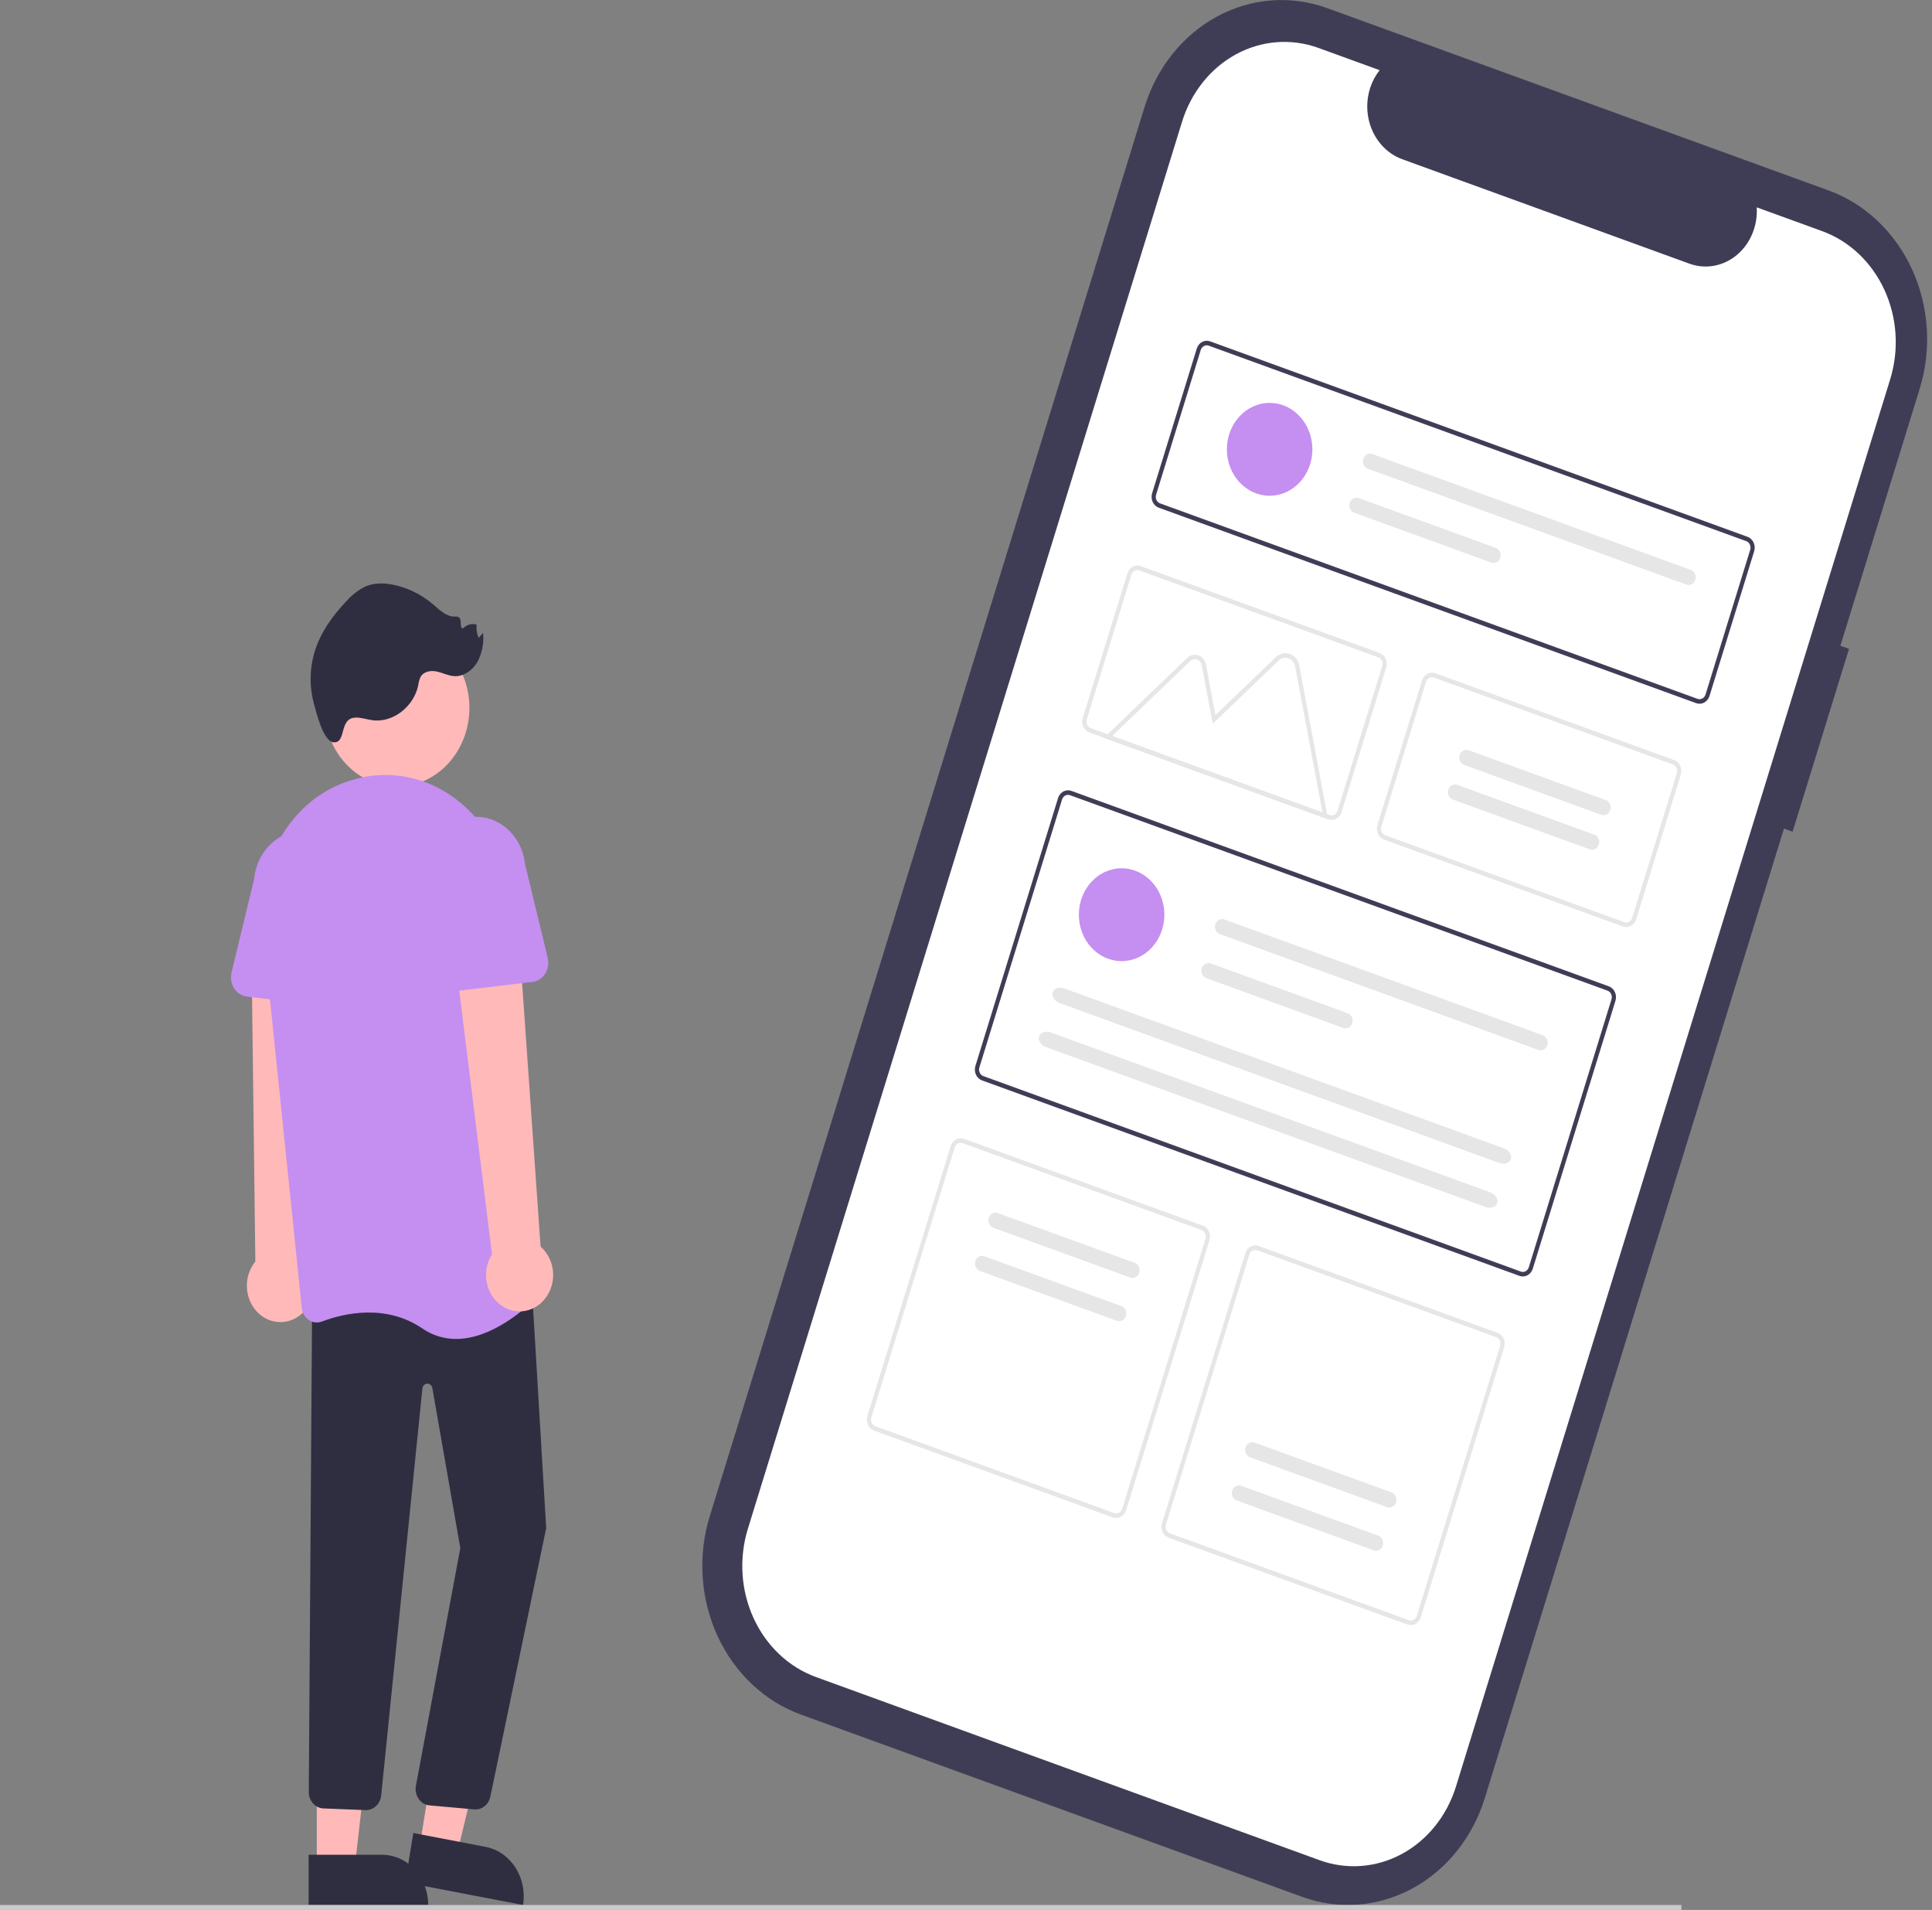 <?xml version="1.0" encoding="UTF-8"?>
<svg width="172" height="170" viewBox="0 0 172 170" fill="none" xmlns="http://www.w3.org/2000/svg">
    <rect x="0" y="0" width="172" height="170" fill="#808080" stroke="none"/>
    <g clip-path="url(#clip0_302_170)">
        <path
            d="M164.613 57.756L163.844 57.476L170.901 34.615C171.984 31.105 171.738 27.273 170.218 23.961C168.698 20.648 166.028 18.127 162.795 16.951L162.794 16.951L118.17 0.727C114.937 -0.449 111.407 -0.183 108.355 1.467C105.303 3.118 102.98 6.016 101.897 9.525L101.897 9.526L63.19 134.944C62.653 136.682 62.438 138.517 62.555 140.345C62.672 142.173 63.12 143.958 63.872 145.598C64.625 147.238 65.668 148.702 66.942 149.904C68.215 151.107 69.695 152.026 71.296 152.608L71.296 152.608L115.919 168.833C119.152 170.009 122.683 169.742 125.734 168.092C128.786 166.442 131.109 163.543 132.192 160.034L158.821 73.75L159.59 74.029L164.613 57.756Z"
            fill="#3F3D56" />
        <path
            d="M162.222 20.573L156.397 18.455C156.445 19.265 156.309 20.076 156 20.815C155.691 21.555 155.22 22.2 154.627 22.695C154.034 23.191 153.338 23.52 152.601 23.654C151.863 23.789 151.106 23.724 150.397 23.466L124.834 14.171C124.124 13.913 123.485 13.47 122.971 12.88C122.457 12.29 122.084 11.573 121.886 10.79C121.687 10.007 121.669 9.184 121.833 8.391C121.997 7.599 122.338 6.863 122.826 6.248L117.386 4.27C114.972 3.392 112.335 3.591 110.056 4.823C107.777 6.056 106.042 8.22 105.233 10.841L66.581 136.075C65.772 138.696 65.956 141.558 67.091 144.032C68.227 146.505 70.221 148.388 72.635 149.266L117.473 165.57C119.887 166.447 122.524 166.248 124.803 165.016C127.082 163.784 128.817 161.619 129.626 158.999L168.276 33.764C169.085 31.143 168.902 28.281 167.766 25.807C166.631 23.334 164.637 21.451 162.222 20.573L162.222 20.573Z"
            fill="white" />
        <path
            d="M151.009 62.588L103.159 45.189C102.924 45.103 102.73 44.92 102.62 44.679C102.509 44.439 102.491 44.16 102.569 43.905L106.546 31.021C106.625 30.766 106.794 30.555 107.015 30.436C107.237 30.316 107.494 30.296 107.729 30.381L155.579 47.78C155.814 47.866 156.008 48.049 156.119 48.29C156.229 48.531 156.247 48.809 156.169 49.064L152.192 61.948C152.113 62.203 151.944 62.413 151.723 62.533C151.501 62.653 151.244 62.673 151.009 62.587L151.009 62.588ZM107.61 30.767C107.469 30.715 107.315 30.727 107.182 30.799C107.049 30.871 106.948 30.997 106.9 31.15L102.924 44.034C102.877 44.187 102.888 44.354 102.954 44.498C103.02 44.643 103.137 44.753 103.278 44.804L151.128 62.203C151.269 62.254 151.423 62.242 151.556 62.17C151.689 62.099 151.79 61.972 151.838 61.819L155.815 48.936C155.862 48.783 155.851 48.616 155.785 48.472C155.718 48.327 155.602 48.217 155.461 48.166L107.61 30.767Z"
            fill="#3F3D56" />
        <path
            d="M135.277 113.564L87.426 96.165C87.192 96.08 86.998 95.896 86.887 95.656C86.777 95.415 86.759 95.136 86.837 94.881L94.197 71.033C94.276 70.778 94.445 70.568 94.667 70.448C94.889 70.328 95.145 70.309 95.38 70.394L143.231 87.792C143.466 87.878 143.66 88.061 143.77 88.302C143.88 88.542 143.898 88.821 143.82 89.076L136.46 112.924C136.381 113.179 136.212 113.39 135.99 113.51C135.768 113.629 135.512 113.649 135.277 113.564ZM95.261 70.778C95.12 70.727 94.966 70.739 94.833 70.811C94.7 70.883 94.599 71.009 94.552 71.162L87.192 95.01C87.144 95.163 87.155 95.33 87.222 95.475C87.288 95.619 87.404 95.729 87.545 95.78L135.396 113.179C135.537 113.23 135.691 113.219 135.824 113.147C135.957 113.075 136.058 112.948 136.105 112.795L143.466 88.947C143.513 88.794 143.502 88.627 143.436 88.483C143.37 88.338 143.253 88.228 143.112 88.177L95.261 70.778Z"
            fill="#3F3D56" />
        <path
            d="M144.48 82.465L123.214 74.731C122.979 74.645 122.785 74.462 122.674 74.221C122.564 73.98 122.546 73.702 122.624 73.447L126.601 60.563C126.68 60.308 126.849 60.098 127.07 59.978C127.292 59.858 127.549 59.839 127.784 59.924L149.051 67.657C149.285 67.743 149.479 67.926 149.59 68.167C149.7 68.408 149.718 68.686 149.64 68.941L145.664 81.825C145.585 82.08 145.416 82.291 145.194 82.411C144.972 82.531 144.715 82.55 144.48 82.465ZM127.665 60.309C127.524 60.258 127.37 60.27 127.237 60.342C127.104 60.414 127.003 60.54 126.955 60.693L122.979 73.577C122.932 73.73 122.943 73.897 123.009 74.041C123.075 74.186 123.192 74.296 123.333 74.347L144.6 82.08C144.741 82.131 144.894 82.119 145.028 82.047C145.161 81.975 145.262 81.849 145.309 81.696L149.286 68.812C149.333 68.659 149.322 68.492 149.255 68.348C149.189 68.203 149.073 68.093 148.932 68.042L127.665 60.309Z"
            fill="#E6E6E6" />
        <path
            d="M99.076 135.061L77.809 127.328C77.575 127.242 77.381 127.059 77.27 126.818C77.16 126.578 77.142 126.299 77.22 126.044L84.64 102.003C84.719 101.749 84.888 101.538 85.109 101.418C85.331 101.298 85.588 101.279 85.823 101.364L107.089 109.097C107.324 109.182 107.518 109.366 107.628 109.606C107.739 109.847 107.757 110.125 107.678 110.381L100.259 134.421C100.18 134.676 100.011 134.887 99.789 135.007C99.567 135.126 99.311 135.146 99.076 135.061ZM85.703 101.748C85.562 101.697 85.408 101.709 85.275 101.781C85.142 101.853 85.041 101.979 84.993 102.132L77.574 126.173C77.527 126.326 77.537 126.493 77.604 126.637C77.67 126.782 77.787 126.892 77.927 126.943L99.194 134.676C99.335 134.727 99.489 134.715 99.622 134.644C99.755 134.572 99.857 134.445 99.904 134.292L107.324 110.252C107.371 110.099 107.36 109.931 107.294 109.787C107.227 109.643 107.111 109.533 106.97 109.481L85.703 101.748Z"
            fill="#E6E6E6" />
        <path
            d="M125.305 144.598L104.038 136.865C103.803 136.779 103.609 136.596 103.499 136.355C103.388 136.115 103.37 135.836 103.449 135.581L110.868 111.54C110.947 111.286 111.116 111.075 111.338 110.955C111.559 110.835 111.816 110.816 112.051 110.901L133.318 118.634C133.553 118.719 133.747 118.903 133.857 119.143C133.968 119.384 133.986 119.663 133.907 119.918L126.488 143.958C126.409 144.213 126.24 144.424 126.018 144.544C125.796 144.664 125.54 144.683 125.305 144.598ZM111.932 111.286C111.791 111.234 111.637 111.246 111.504 111.318C111.371 111.39 111.27 111.516 111.223 111.669L103.803 135.71C103.756 135.863 103.767 136.03 103.833 136.175C103.899 136.319 104.016 136.429 104.157 136.48L125.424 144.214C125.565 144.265 125.719 144.253 125.852 144.181C125.985 144.109 126.086 143.983 126.133 143.83L133.553 119.789C133.6 119.636 133.589 119.469 133.523 119.324C133.456 119.18 133.34 119.07 133.199 119.019L111.932 111.286Z"
            fill="#E6E6E6" />
        <path
            d="M99.853 85.548C101.956 85.548 103.66 83.698 103.66 81.416C103.66 79.134 101.956 77.284 99.853 77.284C97.751 77.284 96.047 79.134 96.047 81.416C96.047 83.698 97.751 85.548 99.853 85.548Z"
            fill="#C58EF1" />
        <path
            d="M108.995 81.835C108.836 81.777 108.661 81.79 108.511 81.872C108.36 81.953 108.246 82.096 108.192 82.269C108.139 82.443 108.151 82.632 108.226 82.795C108.301 82.959 108.433 83.083 108.592 83.141L136.953 93.453C137.032 93.482 137.116 93.494 137.199 93.487C137.282 93.481 137.363 93.457 137.438 93.417C137.512 93.376 137.579 93.321 137.633 93.252C137.688 93.184 137.73 93.105 137.756 93.019C137.783 92.933 137.793 92.843 137.788 92.753C137.782 92.662 137.76 92.574 137.723 92.493C137.686 92.412 137.634 92.34 137.571 92.281C137.508 92.221 137.435 92.176 137.356 92.147L108.995 81.835Z"
            fill="#E6E6E6" />
        <path
            d="M107.787 85.753C107.708 85.724 107.624 85.713 107.541 85.719C107.458 85.725 107.377 85.749 107.302 85.79C107.228 85.83 107.161 85.886 107.106 85.954C107.052 86.022 107.01 86.102 106.984 86.187C106.957 86.273 106.946 86.364 106.952 86.454C106.958 86.544 106.98 86.632 107.017 86.713C107.054 86.794 107.106 86.866 107.169 86.926C107.232 86.985 107.305 87.03 107.384 87.059L119.587 91.496C119.666 91.525 119.75 91.537 119.833 91.531C119.916 91.524 119.997 91.5 120.072 91.46C120.146 91.42 120.213 91.364 120.268 91.296C120.322 91.227 120.364 91.148 120.391 91.062C120.417 90.977 120.428 90.886 120.422 90.796C120.416 90.706 120.394 90.617 120.357 90.537C120.32 90.456 120.268 90.383 120.205 90.324C120.143 90.265 120.07 90.219 119.991 90.191L107.787 85.753Z"
            fill="#E6E6E6" />
        <path
            d="M94.749 87.979C94.291 87.812 93.828 87.97 93.717 88.331C93.606 88.692 93.888 89.119 94.346 89.286L133.475 103.513C133.933 103.68 134.396 103.522 134.507 103.161C134.618 102.8 134.336 102.373 133.878 102.207L94.749 87.979Z"
            fill="#E6E6E6" />
        <path
            d="M93.539 91.897C93.082 91.731 92.619 91.888 92.508 92.249C92.397 92.61 92.679 93.037 93.136 93.204L132.266 107.432C132.724 107.598 133.186 107.44 133.297 107.079C133.409 106.718 133.127 106.291 132.669 106.125L93.539 91.897Z"
            fill="#E6E6E6" />
        <path
            d="M113.032 44.126C115.134 44.126 116.838 42.276 116.838 39.995C116.838 37.712 115.134 35.862 113.032 35.862C110.929 35.862 109.225 37.712 109.225 39.995C109.225 42.276 110.929 44.126 113.032 44.126Z"
            fill="#C58EF1" />
        <path
            d="M122.174 40.413C122.095 40.385 122.011 40.373 121.928 40.38C121.845 40.386 121.764 40.41 121.689 40.45C121.615 40.49 121.548 40.546 121.494 40.614C121.439 40.683 121.397 40.762 121.371 40.848C121.344 40.934 121.334 41.024 121.339 41.114C121.345 41.205 121.367 41.293 121.404 41.374C121.441 41.455 121.493 41.527 121.556 41.586C121.619 41.645 121.692 41.691 121.771 41.719L150.132 52.032C150.211 52.06 150.294 52.072 150.377 52.066C150.46 52.059 150.542 52.035 150.616 51.995C150.691 51.955 150.757 51.899 150.812 51.831C150.867 51.762 150.908 51.683 150.935 51.597C150.961 51.512 150.972 51.421 150.966 51.331C150.961 51.241 150.938 51.153 150.901 51.072C150.864 50.991 150.813 50.918 150.75 50.859C150.687 50.8 150.614 50.754 150.535 50.726L122.174 40.413Z"
            fill="#E6E6E6" />
        <path
            d="M120.965 44.332C120.886 44.303 120.802 44.291 120.719 44.298C120.636 44.304 120.555 44.328 120.48 44.368C120.406 44.408 120.339 44.464 120.284 44.533C120.23 44.601 120.188 44.68 120.162 44.766C120.135 44.852 120.124 44.942 120.13 45.032C120.136 45.123 120.158 45.211 120.195 45.292C120.232 45.373 120.284 45.445 120.347 45.504C120.41 45.563 120.483 45.609 120.562 45.638L132.765 50.075C132.844 50.104 132.928 50.115 133.011 50.109C133.094 50.103 133.175 50.079 133.25 50.038C133.324 49.998 133.391 49.942 133.446 49.874C133.5 49.806 133.542 49.727 133.569 49.641C133.595 49.555 133.606 49.465 133.6 49.374C133.594 49.284 133.572 49.196 133.535 49.115C133.498 49.034 133.446 48.962 133.383 48.903C133.321 48.843 133.248 48.798 133.169 48.769L120.965 44.332Z"
            fill="#E6E6E6" />
        <path
            d="M118.232 72.923L98.282 65.669L105.701 58.549C105.834 58.422 105.995 58.334 106.169 58.296C106.343 58.258 106.523 58.27 106.692 58.331C106.86 58.392 107.011 58.5 107.128 58.645C107.246 58.789 107.326 58.964 107.362 59.153L108.203 63.653L113.592 58.481C113.759 58.321 113.961 58.212 114.179 58.164C114.397 58.116 114.622 58.131 114.833 58.208C115.044 58.284 115.232 58.42 115.379 58.6C115.526 58.781 115.627 59.001 115.671 59.237L118.232 72.923ZM99.014 65.508L117.737 72.315L115.305 59.319C115.274 59.152 115.203 58.997 115.099 58.87C114.995 58.743 114.863 58.647 114.714 58.593C114.566 58.539 114.407 58.529 114.253 58.563C114.1 58.596 113.957 58.673 113.84 58.786L107.966 64.423L106.995 59.234C106.973 59.115 106.922 59.005 106.848 58.914C106.774 58.823 106.679 58.754 106.573 58.716C106.467 58.677 106.353 58.67 106.244 58.694C106.134 58.718 106.032 58.773 105.949 58.854L99.014 65.508Z"
            fill="#E6E6E6" />
        <path
            d="M118.251 72.927L96.985 65.195C96.75 65.109 96.556 64.926 96.445 64.685C96.335 64.444 96.317 64.166 96.395 63.911L100.372 51.027C100.45 50.772 100.619 50.562 100.841 50.442C101.063 50.322 101.319 50.302 101.554 50.388L122.821 58.12C123.056 58.206 123.25 58.389 123.361 58.63C123.471 58.871 123.489 59.149 123.411 59.404L119.434 72.288C119.355 72.543 119.187 72.753 118.965 72.873C118.743 72.993 118.486 73.013 118.251 72.927ZM101.436 50.772C101.295 50.721 101.141 50.733 101.008 50.805C100.875 50.877 100.773 51.003 100.726 51.156L96.75 64.04C96.703 64.193 96.714 64.36 96.78 64.504C96.846 64.648 96.963 64.758 97.104 64.81L118.371 72.543C118.512 72.594 118.666 72.582 118.799 72.51C118.932 72.438 119.033 72.312 119.08 72.159L123.057 59.275C123.104 59.122 123.093 58.955 123.027 58.811C122.96 58.666 122.844 58.556 122.703 58.505L101.436 50.772Z"
            fill="#E6E6E6" />
        <path
            d="M88.823 107.969C88.744 107.94 88.661 107.928 88.578 107.935C88.495 107.941 88.413 107.965 88.338 108.005C88.264 108.045 88.197 108.101 88.142 108.17C88.088 108.238 88.046 108.317 88.019 108.403C87.993 108.489 87.982 108.579 87.988 108.67C87.994 108.76 88.016 108.848 88.053 108.929C88.091 109.01 88.142 109.082 88.205 109.142C88.268 109.201 88.341 109.246 88.42 109.275L100.624 113.712C100.784 113.77 100.958 113.757 101.108 113.675C101.259 113.594 101.373 113.451 101.427 113.278C101.48 113.105 101.468 112.916 101.393 112.753C101.318 112.589 101.187 112.465 101.027 112.406L88.823 107.969Z"
            fill="#E6E6E6" />
        <path
            d="M87.636 111.816C87.557 111.787 87.474 111.776 87.39 111.782C87.307 111.788 87.226 111.812 87.151 111.852C87.076 111.893 87.01 111.948 86.955 112.017C86.9 112.085 86.859 112.164 86.832 112.25C86.806 112.336 86.795 112.427 86.801 112.517C86.806 112.607 86.829 112.695 86.866 112.776C86.903 112.857 86.955 112.93 87.018 112.989C87.081 113.048 87.154 113.094 87.233 113.122L99.437 117.561C99.596 117.618 99.77 117.604 99.921 117.523C100.071 117.441 100.185 117.299 100.238 117.126C100.292 116.953 100.28 116.764 100.205 116.601C100.13 116.437 99.999 116.313 99.84 116.255L87.636 111.816Z"
            fill="#E6E6E6" />
        <path
            d="M122.303 137.993C122.463 138.05 122.637 138.037 122.787 137.956C122.938 137.874 123.052 137.731 123.106 137.558C123.159 137.385 123.147 137.196 123.072 137.033C122.997 136.869 122.866 136.745 122.706 136.687L110.502 132.249C110.343 132.191 110.169 132.205 110.018 132.286C109.868 132.368 109.754 132.511 109.7 132.684C109.647 132.857 109.659 133.046 109.734 133.209C109.808 133.373 109.94 133.497 110.099 133.555L122.303 137.993Z"
            fill="#E6E6E6" />
        <path
            d="M123.491 134.145C123.57 134.174 123.653 134.186 123.736 134.18C123.82 134.173 123.901 134.149 123.975 134.109C124.05 134.069 124.117 134.013 124.171 133.945C124.226 133.876 124.268 133.797 124.295 133.711C124.321 133.625 124.332 133.535 124.326 133.445C124.32 133.354 124.298 133.266 124.261 133.185C124.223 133.104 124.172 133.032 124.109 132.973C124.046 132.913 123.973 132.868 123.894 132.839L111.69 128.402C111.611 128.373 111.527 128.361 111.444 128.367C111.361 128.374 111.28 128.398 111.205 128.438C111.13 128.478 111.064 128.534 111.009 128.602C110.954 128.671 110.912 128.75 110.886 128.836C110.859 128.922 110.849 129.012 110.855 129.102C110.86 129.193 110.883 129.281 110.92 129.362C110.957 129.443 111.009 129.515 111.072 129.575C111.135 129.634 111.208 129.679 111.287 129.708L123.491 134.145Z"
            fill="#E6E6E6" />
        <path
            d="M142.551 72.52C142.63 72.549 142.713 72.56 142.797 72.554C142.88 72.548 142.961 72.524 143.036 72.484C143.11 72.444 143.177 72.388 143.232 72.319C143.287 72.251 143.328 72.172 143.355 72.086C143.381 72 143.392 71.909 143.386 71.819C143.38 71.729 143.358 71.641 143.321 71.56C143.284 71.479 143.232 71.406 143.169 71.347C143.106 71.288 143.033 71.243 142.954 71.214L130.75 66.776C130.671 66.748 130.588 66.736 130.504 66.742C130.421 66.748 130.34 66.772 130.265 66.812C130.191 66.853 130.124 66.909 130.069 66.977C130.014 67.045 129.973 67.124 129.946 67.21C129.92 67.296 129.909 67.387 129.915 67.477C129.921 67.567 129.943 67.656 129.98 67.737C130.017 67.818 130.069 67.89 130.132 67.949C130.195 68.008 130.268 68.054 130.347 68.082L142.551 72.52Z"
            fill="#E6E6E6" />
        <path
            d="M141.537 75.601C141.616 75.63 141.7 75.642 141.783 75.635C141.866 75.629 141.947 75.605 142.022 75.565C142.097 75.525 142.163 75.469 142.218 75.401C142.273 75.332 142.314 75.253 142.341 75.167C142.367 75.081 142.378 74.991 142.372 74.9C142.366 74.81 142.344 74.722 142.307 74.641C142.27 74.56 142.218 74.488 142.155 74.428C142.092 74.369 142.019 74.324 141.94 74.295L129.736 69.858C129.657 69.829 129.574 69.817 129.49 69.823C129.407 69.829 129.326 69.853 129.251 69.894C129.177 69.934 129.11 69.99 129.055 70.058C129.001 70.126 128.959 70.206 128.932 70.292C128.906 70.377 128.895 70.468 128.901 70.558C128.907 70.649 128.929 70.737 128.966 70.818C129.003 70.899 129.055 70.971 129.118 71.03C129.181 71.09 129.254 71.135 129.333 71.164L141.537 75.601Z"
            fill="#E6E6E6" />
        <path
            d="M35.335 70.014C38.9 70.014 41.789 66.878 41.789 63.009C41.789 59.14 38.9 56.003 35.335 56.003C31.771 56.003 28.881 59.14 28.881 63.009C28.881 66.878 31.771 70.014 35.335 70.014Z"
            fill="#FFB9B9" />
        <path
            d="M31.604 63.875C32.116 63.842 32.616 64.029 33.124 64.103C34.942 64.365 36.832 62.933 37.234 60.991C37.266 60.733 37.337 60.482 37.444 60.248C37.724 59.752 38.361 59.658 38.886 59.772C39.411 59.886 39.909 60.152 40.444 60.183C41.27 60.23 42.063 59.678 42.503 58.918C42.919 58.134 43.096 57.227 43.009 56.328L42.612 56.779C42.452 56.409 42.39 55.998 42.433 55.592C42.224 55.532 42.003 55.531 41.792 55.589C41.582 55.647 41.389 55.763 41.232 55.926C40.883 55.966 41.146 55.223 40.887 54.966C40.761 54.882 40.611 54.852 40.465 54.881C39.722 54.889 39.121 54.272 38.536 53.776C37.522 52.918 36.337 52.331 35.075 52.062C34.236 51.884 33.344 51.856 32.549 52.194C31.907 52.507 31.328 52.953 30.843 53.507C29.598 54.806 28.496 56.334 27.978 58.123C27.556 59.588 27.545 61.155 27.943 62.628C28.152 63.392 28.781 66.011 29.702 66.072C30.859 66.149 30.164 63.969 31.604 63.875Z"
            fill="#2F2E41" />
        <path
            d="M26.667 117.098C27.025 116.832 27.325 116.483 27.545 116.078C27.766 115.672 27.901 115.219 27.943 114.75C27.985 114.281 27.931 113.808 27.786 113.364C27.641 112.92 27.408 112.516 27.104 112.18L28.255 84.28L22.392 84.994L22.733 112.285C22.247 112.878 21.979 113.643 21.978 114.436C21.978 115.229 22.245 115.995 22.73 116.589C23.215 117.182 23.884 117.562 24.609 117.656C25.335 117.75 26.067 117.552 26.667 117.099V117.098Z"
            fill="#FFB9B9" />
        <path d="M37.362 164.327L40.699 164.963L43.996 151.296L39.625 150.356L37.362 164.327Z"
            fill="#FFB9B9" />
        <path
            d="M46.566 169.56L36.078 167.549L36.794 163.151L43.23 164.385C44.304 164.591 45.26 165.252 45.885 166.222C46.511 167.193 46.756 168.393 46.566 169.56Z"
            fill="#2F2E41" />
        <path d="M28.203 166.14H31.591L33.203 151.956H28.203L28.203 166.14Z" fill="#FFB9B9" />
        <path
            d="M38.122 169.554H27.474V165.089H34.008C35.099 165.089 36.146 165.56 36.917 166.397C37.689 167.234 38.122 168.37 38.122 169.554Z"
            fill="#2F2E41" />
        <path
            d="M42.339 161.056C42.286 161.056 42.233 161.053 42.18 161.046L38.193 160.69C37.837 160.644 37.513 160.448 37.292 160.143C37.07 159.838 36.969 159.451 37.011 159.065C37.013 159.041 37.017 159.016 37.02 158.992L40.98 137.792L38.492 123.552C38.472 123.436 38.414 123.332 38.328 123.259C38.243 123.186 38.136 123.149 38.028 123.155C37.919 123.161 37.817 123.209 37.739 123.291C37.66 123.373 37.612 123.482 37.602 123.6L33.939 159.782C33.904 160.163 33.735 160.515 33.467 160.763C33.198 161.011 32.851 161.137 32.499 161.113L28.742 160.961C28.413 160.936 28.104 160.78 27.873 160.524C27.642 160.268 27.505 159.93 27.489 159.572L27.789 115.85L47.266 113.207L48.626 136.015L48.621 136.039L43.649 159.937C43.578 160.256 43.41 160.54 43.172 160.742C42.934 160.945 42.641 161.056 42.339 161.056Z"
            fill="#2F2E41" />
        <path
            d="M40.605 119.177C39.544 119.184 38.502 118.861 37.604 118.245C34.317 116.015 30.582 116.901 28.649 117.629C28.457 117.702 28.253 117.727 28.051 117.702C27.849 117.677 27.654 117.603 27.483 117.485C27.313 117.369 27.169 117.213 27.063 117.029C26.956 116.844 26.89 116.636 26.868 116.42L23.353 82.337C22.764 76.627 25.933 71.258 30.888 69.572C31.074 69.509 31.264 69.448 31.456 69.392C32.998 68.938 34.613 68.856 36.187 69.153C37.761 69.45 39.256 70.117 40.567 71.109C41.903 72.111 43.02 73.418 43.84 74.939C44.659 76.46 45.162 78.157 45.312 79.912L48.273 114.222C48.293 114.444 48.265 114.668 48.191 114.877C48.118 115.086 48.001 115.273 47.849 115.424C46.812 116.466 43.8 119.176 40.605 119.177Z"
            fill="#C58EF1" />
        <path
            d="M29.9 89.646L21.968 88.699C21.742 88.672 21.524 88.593 21.329 88.466C21.135 88.34 20.967 88.169 20.839 87.966C20.71 87.763 20.623 87.532 20.584 87.29C20.545 87.047 20.555 86.798 20.612 86.559L22.631 78.207C22.692 77.585 22.866 76.982 23.141 76.432C23.417 75.882 23.79 75.397 24.239 75.004C24.687 74.611 25.203 74.318 25.756 74.141C26.309 73.965 26.889 73.908 27.462 73.975C28.035 74.041 28.591 74.23 29.097 74.53C29.603 74.83 30.05 75.235 30.411 75.722C30.773 76.21 31.043 76.769 31.205 77.37C31.367 77.97 31.419 78.6 31.357 79.222C31.355 79.24 31.354 79.258 31.352 79.276L31.651 87.877C31.66 88.123 31.619 88.368 31.532 88.596C31.446 88.824 31.315 89.029 31.149 89.196C30.982 89.364 30.785 89.491 30.569 89.569C30.354 89.646 30.125 89.672 29.9 89.646Z"
            fill="#C58EF1" />
        <path
            d="M48.239 115.903C48.565 115.592 48.824 115.207 48.998 114.775C49.172 114.344 49.257 113.876 49.246 113.405C49.235 112.934 49.13 112.471 48.936 112.05C48.743 111.628 48.467 111.257 48.127 110.964L46.173 83.116L40.428 84.52L43.8 111.639C43.384 112.291 43.203 113.086 43.29 113.873C43.378 114.661 43.728 115.386 44.275 115.911C44.822 116.437 45.528 116.726 46.259 116.725C46.99 116.723 47.694 116.431 48.24 115.903L48.239 115.903Z"
            fill="#FFB9B9" />
        <path
            d="M38.226 87.895C38.059 87.727 37.928 87.522 37.841 87.294C37.755 87.066 37.714 86.821 37.723 86.574L38.023 77.974C37.899 76.722 38.237 75.469 38.962 74.487C39.688 73.505 40.741 72.875 41.893 72.734C43.045 72.592 44.202 72.952 45.111 73.733C46.02 74.515 46.606 75.655 46.743 76.905L48.762 85.257C48.82 85.496 48.829 85.745 48.79 85.987C48.751 86.23 48.664 86.461 48.536 86.664C48.407 86.867 48.24 87.038 48.045 87.164C47.85 87.29 47.632 87.37 47.407 87.397L39.475 88.343C39.249 88.37 39.02 88.344 38.805 88.267C38.589 88.189 38.392 88.062 38.226 87.894V87.895Z"
            fill="#C58EF1" />
        <path d="M149.688 169.56H0V170H149.688V169.56Z" fill="#CACACA" />
    </g>
    <defs>
        <clipPath id="clip0_302_170">
            <rect width="171.57" height="170" fill="white" />
        </clipPath>
    </defs>
</svg>
    